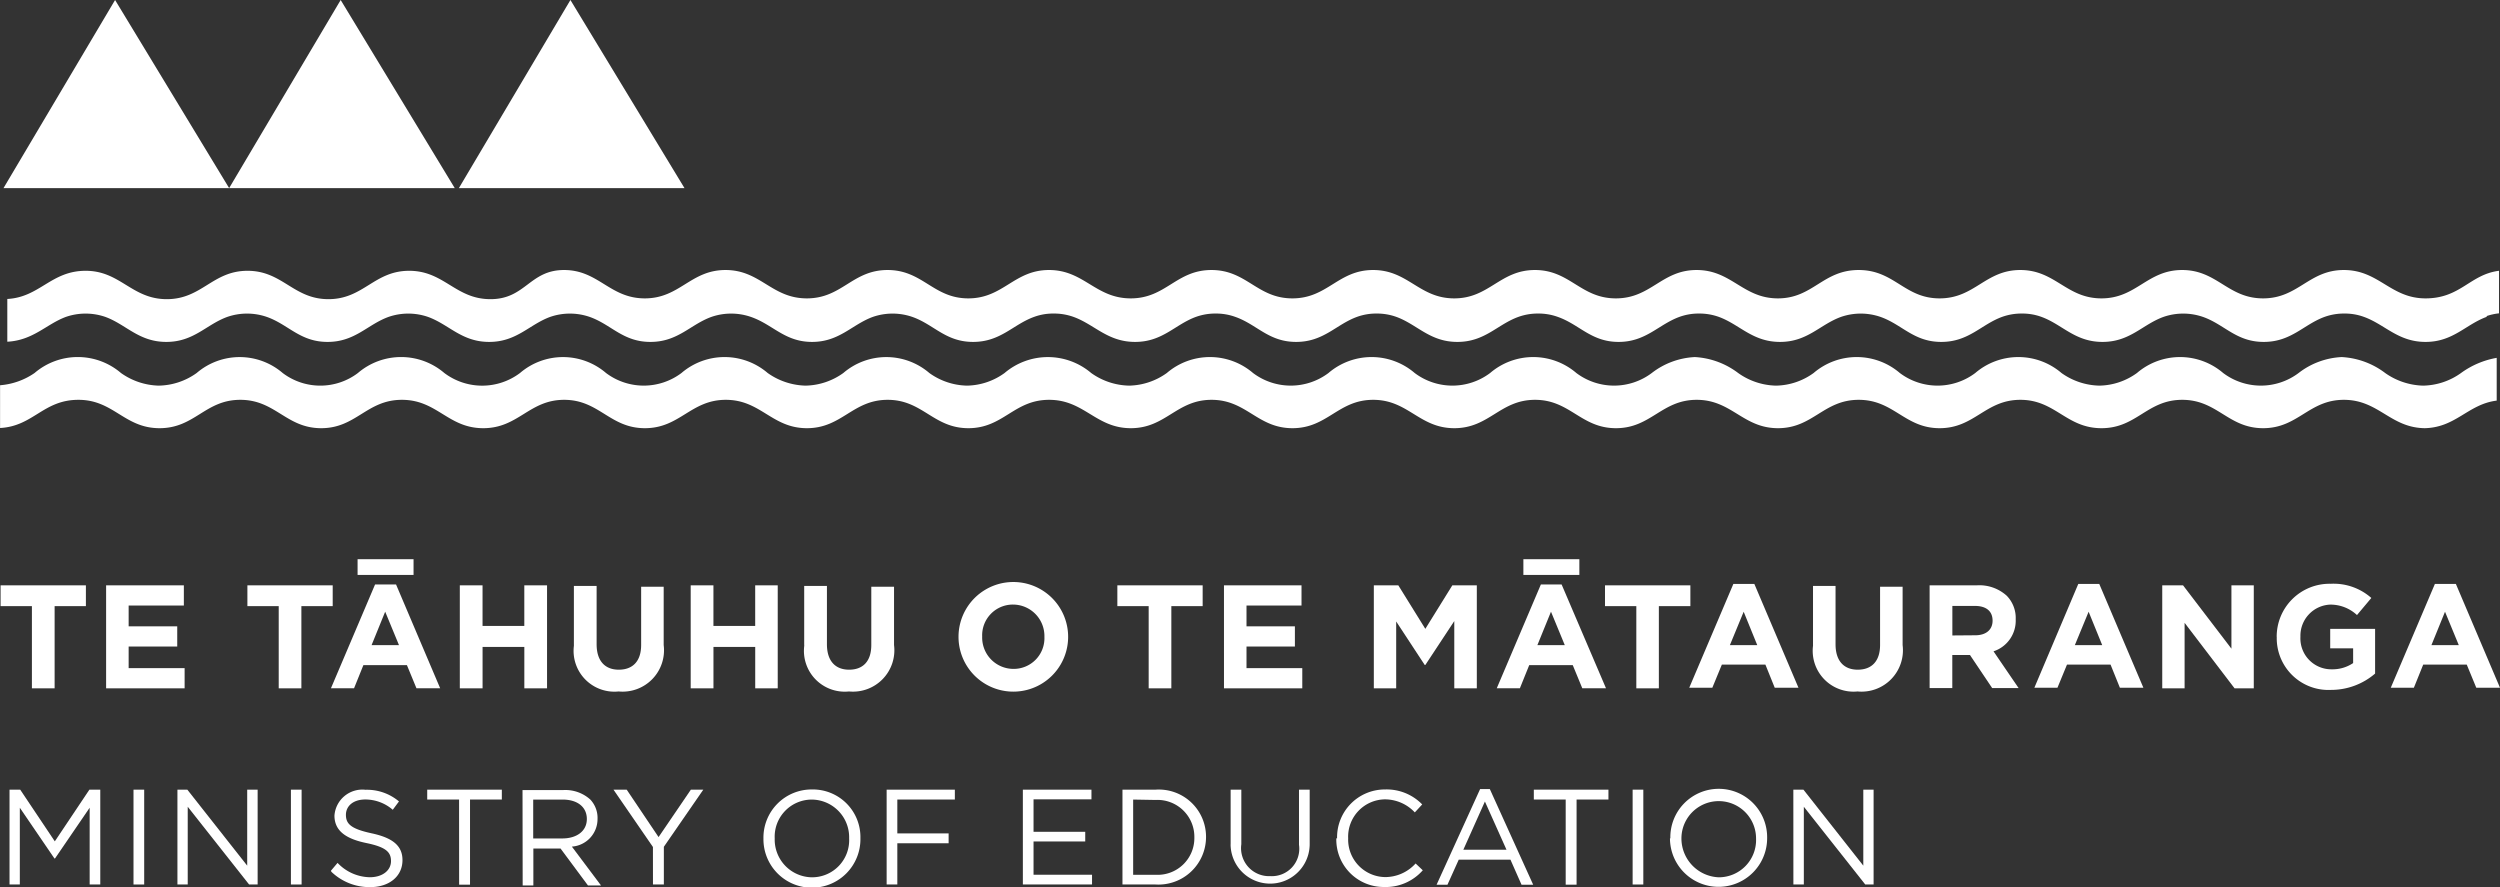 <svg xmlns="http://www.w3.org/2000/svg" width="191.567" height="68" viewBox="0 0 191.567 68">
  <rect x="0" y="0" width="191.567" height="68" fill="#333333" stroke="none"/>
  <g id="Layer_2" data-name="Layer 2" transform="translate(0.03)">
    <g id="Layer_1" data-name="Layer 1" transform="translate(-0.03)">
      <path id="Path_45" data-name="Path 45" d="M8.7,0l8.741,14.415H.15Z" transform="translate(0.118)" fill="#fff"/>
      <path id="Path_46" data-name="Path 46" d="M20.308,0l8.741,14.415H11.76Z" transform="translate(5.797)" fill="#fff"/>
      <path id="Path_47" data-name="Path 47" d="M31.918,0l8.741,14.415H23.37Z" transform="translate(11.792)" fill="#fff"/>
      <path id="Path_48" data-name="Path 48" d="M522.834,399.891c-2.688,0-3.574-2.174-6.261-2.174s-3.5,2.174-6.186,2.174-3.5-2.174-6.2-2.174-3.483,2.174-6.186,2.174-3.528-2.174-6.216-2.174-3.5,2.174-6.186,2.174-3.5-2.174-6.2-2.174-3.5,2.174-6.186,2.174-3.543-2.174-6.231-2.174-3.5,2.174-6.186,2.174-3.513-2.174-6.2-2.174-3.5,2.174-6.186,2.174-3.528-2.174-6.216-2.174-3.5,2.174-6.186,2.174-3.513-2.174-6.2-2.174-3.5,2.174-6.186,2.174-3.558-2.174-6.261-2.174-3.5,2.174-6.186,2.174-3.5-2.174-6.186-2.174-3.5,2.174-6.186,2.174-3.528-2.174-6.216-2.174-3.513,2.174-6.2,2.174-3.5-2.174-6.186-2.174-3.5,2.174-6.2,2.174-3.528-2.174-6.231-2.174-3.5,2.174-6.186,2.174-3.5-2.174-6.2-2.174-3.483,2.174-6.186,2.174-3.513-2.174-6.216-2.174-3.453,2.025-6.006,2.159V396.6a5.388,5.388,0,0,0,2.643-.938h0a5.091,5.091,0,0,1,6.621,0h0a5.209,5.209,0,0,0,2.9.968,5.133,5.133,0,0,0,2.9-.968h0a5.061,5.061,0,0,1,6.591,0h0a4.776,4.776,0,0,0,5.765,0h0a5.092,5.092,0,0,1,6.621,0h0a4.821,4.821,0,0,0,5.8,0h0a5.061,5.061,0,0,1,6.591,0h0a4.806,4.806,0,0,0,5.781,0h0a5.076,5.076,0,0,1,6.606,0h0a5.224,5.224,0,0,0,2.913.968,5.117,5.117,0,0,0,2.883-.968h0a5.061,5.061,0,0,1,6.591,0h0a5.117,5.117,0,0,0,2.883.968,5.042,5.042,0,0,0,2.883-.968h0a5.122,5.122,0,0,1,6.636,0h0a5.178,5.178,0,0,0,2.913.968,5.118,5.118,0,0,0,2.883-.968h0a5.076,5.076,0,0,1,6.606,0h0a4.806,4.806,0,0,0,5.781,0h0a5.076,5.076,0,0,1,6.606,0h0a4.806,4.806,0,0,0,5.781,0h0a5.076,5.076,0,0,1,6.606,0h0a4.806,4.806,0,0,0,5.781,0h0a5.84,5.84,0,0,1,3.3-1.221,6.036,6.036,0,0,1,3.318,1.221h0a5.178,5.178,0,0,0,2.9.968,5.042,5.042,0,0,0,2.883-.968h0a5.076,5.076,0,0,1,6.606,0h0a4.806,4.806,0,0,0,5.781,0h0a5.076,5.076,0,0,1,6.606,0h0a5.178,5.178,0,0,0,2.9.968,5.043,5.043,0,0,0,2.883-.968h0a5.076,5.076,0,0,1,6.606,0h0a4.806,4.806,0,0,0,5.781,0h0a5.84,5.84,0,0,1,3.3-1.221,6.036,6.036,0,0,1,3.333,1.221h0a5.269,5.269,0,0,0,2.913.968,5.133,5.133,0,0,0,2.9-.968h0a6.573,6.573,0,0,1,2.733-1.161v3.276c-2.237.283-3.138,2.115-5.63,2.115" transform="translate(-336.97 -367.08)" fill="#fff"/>
      <path id="Path_49" data-name="Path 49" d="M527.346,393.589c-1.606.581-2.568,1.921-4.685,1.921s-3.108-1.34-4.73-1.921h0a4.249,4.249,0,0,0-1.5-.253,4.375,4.375,0,0,0-1.5.253h0c-1.607.581-2.553,1.921-4.67,1.921s-3-1.34-4.67-1.921h0a4.631,4.631,0,0,0-3,0h0c-1.622.581-2.567,1.921-4.685,1.921s-3.078-1.34-4.685-1.921h0a4.25,4.25,0,0,0-1.5-.253,4.374,4.374,0,0,0-1.5.253h0c-1.607.581-2.552,1.921-4.669,1.921s-3-1.34-4.67-1.921h0a4.631,4.631,0,0,0-3,0h0c-1.622.581-2.568,1.921-4.685,1.921s-3.093-1.34-4.7-1.921h0a4.374,4.374,0,0,0-1.5-.253,4.311,4.311,0,0,0-1.5.253h0c-1.607.581-2.567,1.921-4.67,1.921s-3-1.34-4.669-1.921h0a4.311,4.311,0,0,0-1.5-.253,4.374,4.374,0,0,0-1.5.253h0c-1.622.581-2.567,1.921-4.685,1.921s-3.078-1.34-4.685-1.921h0a4.376,4.376,0,0,0-1.5-.253,4.31,4.31,0,0,0-1.5.253h0c-1.607.581-2.553,1.921-4.67,1.921s-3-1.34-4.67-1.921h0a4.311,4.311,0,0,0-1.5-.253,4.374,4.374,0,0,0-1.5.253h0c-1.607.581-2.553,1.921-4.67,1.921s-3.108-1.34-4.73-1.921h0a4.405,4.405,0,0,0-1.5-.253,4.221,4.221,0,0,0-1.5.253h0c-1.622.581-2.567,1.921-4.684,1.921s-3-1.34-4.67-1.921h0a4.631,4.631,0,0,0-3,0h0c-1.607.581-2.567,1.921-4.67,1.921s-3-1.34-4.7-1.921h0a4.631,4.631,0,0,0-3,0h0c-1.622.581-2.568,1.921-4.685,1.921s-3-1.34-4.67-1.921h0a4.631,4.631,0,0,0-3,0h0c-1.607.581-2.567,1.921-4.685,1.921s-3.078-1.34-4.7-1.921h0a4.631,4.631,0,0,0-3,0h0c-1.622.581-2.568,1.921-4.685,1.921s-3-1.34-4.67-1.921h0a4.631,4.631,0,0,0-3,0h0c-1.621.581-2.567,1.921-4.685,1.921s-3.078-1.34-4.685-1.921h0a4.631,4.631,0,0,0-3,0h0c-1.5.551-2.507,1.8-4.5,1.906v-3.276c2.492-.134,3.348-2.159,6.006-2.159s3.528,2.174,6.216,2.174,3.5-2.174,6.186-2.174,3.513,2.174,6.2,2.174,3.5-2.174,6.186-2.174,3.543,2.174,6.231,2.174S377.379,390,380.022,390s3.5,2.174,6.186,2.174,3.5-2.174,6.186-2.174,3.529,2.174,6.231,2.174S402.108,390,404.811,390s3.5,2.174,6.186,2.174S414.5,390,417.183,390s3.559,2.174,6.261,2.174S426.927,390,429.63,390s3.5,2.174,6.2,2.174,3.5-2.174,6.186-2.174,3.528,2.174,6.216,2.174,3.5-2.174,6.186-2.174,3.5,2.174,6.2,2.174,3.5-2.174,6.186-2.174,3.543,2.174,6.231,2.174S476.476,390,479.223,390s3.5,2.174,6.2,2.174,3.5-2.174,6.186-2.174,3.528,2.174,6.216,2.174,3.5-2.174,6.186-2.174,3.5,2.174,6.2,2.174S513.712,390,516.4,390s3.574,2.174,6.261,2.174,3.393-1.832,5.63-2.115v3.261a4.4,4.4,0,0,0-.946.208Z" transform="translate(-336.799 -369.31)" fill="#fff"/>
      <path id="Path_50" data-name="Path 50" d="M.46,40.26h.819L3.93,44.221,6.58,40.26h.834v7.267H6.6V41.645L3.945,45.532H3.9L1.249,41.645v5.882H.46Z" transform="translate(0.27 20.249)" fill="#fff"/>
      <rect id="Rectangle_2446" data-name="Rectangle 2446" width="0.819" height="7.267" transform="translate(10.23 60.509)" fill="#fff"/>
      <path id="Path_51" data-name="Path 51" d="M9.1,40.26h.759l4.587,5.823V40.26h.8v7.267h-.655L9.889,41.57v5.957H9.1Z" transform="translate(4.496 20.249)" fill="#fff"/>
      <rect id="Rectangle_2447" data-name="Rectangle 2447" width="0.819" height="7.267" transform="translate(22.292 60.509)" fill="#fff"/>
      <path id="Path_52" data-name="Path 52" d="M354,422.7l.506-.6a3.485,3.485,0,0,0,2.472,1.1c.968,0,1.623-.521,1.623-1.236h0c0-.685-.372-1.072-1.891-1.385s-2.442-.908-2.442-2.1h0a2.144,2.144,0,0,1,2.383-1.981,3.812,3.812,0,0,1,2.561.893l-.476.64a3.217,3.217,0,0,0-2.1-.789c-.953,0-1.489.521-1.489,1.176h0c0,.685.372,1.072,1.966,1.415s2.368.938,2.368,2.055h0c0,1.251-1.028,2.07-2.472,2.07a4.229,4.229,0,0,1-2.978-1.177" transform="translate(-328.64 -355.98)" fill="#fff"/>
      <path id="Path_53" data-name="Path 53" d="M24.062,41.019H21.62V40.26h5.718v.759H24.9v6.522h-.834Z" transform="translate(11.116 20.249)" fill="#fff"/>
      <path id="Path_54" data-name="Path 54" d="M366.683,420.219c1.087,0,1.876-.551,1.876-1.489h0c0-.893-.685-1.489-1.861-1.489h-2.249v2.978Zm-3.053-3.708h3.127a2.859,2.859,0,0,1,2.07.73,2.054,2.054,0,0,1,.551,1.489h0a2.115,2.115,0,0,1-1.966,2.115l2.234,2.978h-1l-2.1-2.829h-2.085v2.829h-.819Z" transform="translate(-323.591 -355.972)" fill="#fff"/>
      <path id="Path_55" data-name="Path 55" d="M34.293,44.653,31.27,40.26h1.013l2.442,3.634L37.2,40.26h.953l-3.023,4.378v2.889h-.834Z" transform="translate(15.739 20.249)" fill="#fff"/>
      <path id="Path_56" data-name="Path 56" d="M382.487,420.233h0a2.889,2.889,0,0,0-2.859-2.978,2.844,2.844,0,0,0-2.844,2.978h0a2.889,2.889,0,0,0,2.859,2.978,2.844,2.844,0,0,0,2.844-2.978m-6.567,0h0a3.693,3.693,0,0,1,3.723-3.753,3.648,3.648,0,0,1,3.708,3.738h0a3.716,3.716,0,1,1-7.431.03" transform="translate(-317.42 -355.986)" fill="#fff"/>
      <path id="Path_57" data-name="Path 57" d="M45.21,40.26h5.227v.759H46.029v2.591H49.96v.759H46.029v3.157H45.21Z" transform="translate(22.73 20.249)" fill="#fff"/>
      <path id="Path_58" data-name="Path 58" d="M52.16,40.26h5.257V41H52.979v2.487H56.94v.745H52.979v2.546h4.482v.745h-5.3Z" transform="translate(26.218 20.249)" fill="#fff"/>
      <path id="Path_59" data-name="Path 59" d="M395.059,417.252v5.763h1.712a2.814,2.814,0,0,0,2.978-2.859h0a2.829,2.829,0,0,0-2.978-2.874Zm-.819-.759h2.532a3.619,3.619,0,0,1,3.872,3.619h0a3.648,3.648,0,0,1-3.872,3.648H394.24Z" transform="translate(-308.229 -355.984)" fill="#fff"/>
      <path id="Path_60" data-name="Path 60" d="M399.76,420.719V416.49h.819v4.184a2.144,2.144,0,0,0,2.219,2.442,2.1,2.1,0,0,0,2.2-2.4V416.49h.819v4.17a3.03,3.03,0,0,1-6.061,0" transform="translate(-305.46 -355.981)" fill="#fff"/>
      <path id="Path_61" data-name="Path 61" d="M405.21,420.233h0a3.663,3.663,0,0,1,3.678-3.753,3.8,3.8,0,0,1,2.844,1.147l-.566.611a3.157,3.157,0,0,0-2.278-1,2.859,2.859,0,0,0-2.829,2.978h0a2.874,2.874,0,0,0,2.829,2.978,3.143,3.143,0,0,0,2.338-1.043l.551.522a3.782,3.782,0,0,1-2.978,1.281,3.634,3.634,0,0,1-3.648-3.738" transform="translate(-302.753 -355.986)" fill="#fff"/>
      <path id="Path_62" data-name="Path 62" d="M415.621,421.106l-1.653-3.693-1.653,3.693ZM413.6,416.46h.745l3.321,7.327h-.893l-.849-1.921h-3.961l-.864,1.921h-.834Z" transform="translate(-300.184 -355.995)" fill="#fff"/>
      <path id="Path_63" data-name="Path 63" d="M80.672,41.019H78.23V40.26h5.718v.759H81.506v6.522h-.834Z" transform="translate(39.302 20.249)" fill="#fff"/>
      <rect id="Rectangle_2448" data-name="Rectangle 2448" width="0.819" height="7.267" transform="translate(125.103 60.509)" fill="#fff"/>
      <path id="Path_64" data-name="Path 64" d="M428.767,420.233h0a2.859,2.859,0,1,0-5.718,0h0a2.978,2.978,0,0,0,2.874,2.978,2.859,2.859,0,0,0,2.844-2.978m-6.567,0h0a3.709,3.709,0,1,1,7.416-.015h0a3.723,3.723,0,1,1-7.446,0" transform="translate(-294.206 -355.986)" fill="#fff"/>
      <path id="Path_65" data-name="Path 65" d="M91.47,40.26h.774l4.587,5.823V40.26h.789v7.267h-.64L92.274,41.57v5.957h-.8Z" transform="translate(45.948 20.249)" fill="#fff"/>
      <path id="Path_66" data-name="Path 66" d="M2.4,31.433H0V29.84H6.537v1.593H4.14v6.3H2.4Z" transform="translate(0.045 15.011)" fill="#fff"/>
      <path id="Path_67" data-name="Path 67" d="M5.43,29.84h5.957v1.549H7.157v1.593H10.88v1.549H7.157v1.653h4.289v1.549H5.43Z" transform="translate(2.701 15.011)" fill="#fff"/>
      <path id="Path_68" data-name="Path 68" d="M15.1,31.433H12.7V29.84h6.537v1.593h-2.4v6.3H15.1Z" transform="translate(6.257 15.011)" fill="#fff"/>
      <path id="Path_69" data-name="Path 69" d="M359.212,411.312l-1.057-2.561-1.042,2.561Zm-3.172-6.582h4.289v1.206H356.04Zm1.34,1.936h1.608l3.38,7.952h-1.817l-.73-1.772h-3.336l-.715,1.772H354Z" transform="translate(-328.64 -361.879)" fill="#fff"/>
      <path id="Path_70" data-name="Path 70" d="M23.43,29.84h1.742v3.112h3.2V29.84h1.742v7.892H28.374V34.561h-3.2v3.172H23.43Z" transform="translate(11.804 15.011)" fill="#fff"/>
      <path id="Path_71" data-name="Path 71" d="M366.258,410.567V406.1H368v4.467c0,1.281.64,1.951,1.7,1.951s1.712-.64,1.712-1.891V406.16h1.727v4.467a3.172,3.172,0,0,1-3.455,3.559,3.127,3.127,0,0,1-3.425-3.5" transform="translate(-322.283 -361.202)" fill="#fff"/>
      <path id="Path_72" data-name="Path 72" d="M35.21,29.84h1.742v3.112h3.2V29.84h1.727v7.892H40.154V34.561h-3.2v3.172H35.21Z" transform="translate(17.716 15.011)" fill="#fff"/>
      <path id="Path_73" data-name="Path 73" d="M378.008,410.567V406.1h1.742v4.467c0,1.281.64,1.951,1.7,1.951s1.7-.64,1.7-1.891V406.16h1.742v4.467a3.172,3.172,0,0,1-3.455,3.559,3.127,3.127,0,0,1-3.425-3.5" transform="translate(-316.385 -361.202)" fill="#fff"/>
      <path id="Path_74" data-name="Path 74" d="M392.452,410.114h0a2.412,2.412,0,0,0-2.4-2.487,2.353,2.353,0,0,0-2.368,2.457h0a2.4,2.4,0,0,0,2.4,2.472,2.353,2.353,0,0,0,2.368-2.457m-6.582,0h0a4.2,4.2,0,1,1,8.4,0h0a4.2,4.2,0,0,1-8.4,0" transform="translate(-312.422 -361.301)" fill="#fff"/>
      <path id="Path_75" data-name="Path 75" d="M59.378,31.433h-2.4V29.84h6.537v1.593h-2.4v6.3H59.378Z" transform="translate(28.641 15.011)" fill="#fff"/>
      <path id="Path_76" data-name="Path 76" d="M62.42,29.84h5.942v1.549H64.147v1.593h3.708v1.549H64.147v1.653h4.274v1.549h-6Z" transform="translate(31.369 15.011)" fill="#fff"/>
      <path id="Path_77" data-name="Path 77" d="M70.06,29.84h1.876l2.07,3.336,2.07-3.336h1.876v7.892H76.225V32.58l-2.219,3.365h-.045L71.773,32.61v5.123H70.06Z" transform="translate(35.212 15.011)" fill="#fff"/>
      <path id="Path_78" data-name="Path 78" d="M418.542,411.312l-1.057-2.561-1.042,2.561Zm-3.172-6.582h4.289v1.206H415.37Zm1.34,1.936H418.3l3.4,7.952h-1.817l-.73-1.772h-3.336l-.715,1.772H413.33Z" transform="translate(-298.638 -361.879)" fill="#fff"/>
      <path id="Path_79" data-name="Path 79" d="M84.258,31.433h-2.4V29.84H88.4v1.593H85.985v6.3H84.258Z" transform="translate(41.128 15.011)" fill="#fff"/>
      <path id="Path_80" data-name="Path 80" d="M428.362,410.691l-1.042-2.561-1.057,2.561ZM426.53,406h1.608l3.38,7.952H429.7l-.715-1.772h-3.336l-.73,1.772H423.15Z" transform="translate(-293.708 -361.254)" fill="#fff"/>
      <path id="Path_81" data-name="Path 81" d="M429.478,410.567V406.1h1.727v4.467c0,1.281.64,1.951,1.7,1.951s1.712-.64,1.712-1.891V406.16h1.727v4.467a3.172,3.172,0,0,1-3.455,3.559,3.127,3.127,0,0,1-3.41-3.5" transform="translate(-290.553 -361.202)" fill="#fff"/>
      <path id="Path_82" data-name="Path 82" d="M438.919,409.9c.849,0,1.325-.447,1.325-1.117h0c0-.745-.506-1.132-1.355-1.132h-1.727v2.263Zm-3.5-3.827h3.619a3.127,3.127,0,0,1,2.293.8,2.442,2.442,0,0,1,.685,1.8h0a2.472,2.472,0,0,1-1.7,2.457l1.921,2.815h-2.025l-1.7-2.532h-1.355v2.532H435.42Z" transform="translate(-287.559 -361.221)" fill="#fff"/>
      <path id="Path_83" data-name="Path 83" d="M445.8,410.691l-1.042-2.561-1.057,2.561ZM443.965,406h1.608l3.38,7.952h-1.8l-.715-1.772H443.1l-.73,1.772H440.6Z" transform="translate(-284.713 -361.254)" fill="#fff"/>
      <path id="Path_84" data-name="Path 84" d="M110.18,29.84h1.593l3.708,4.855V29.84h1.713v7.892H115.72l-3.827-5.018v5.018H110.18Z" transform="translate(55.506 15.011)" fill="#fff"/>
      <path id="Path_85" data-name="Path 85" d="M453.07,410.072h0a4.05,4.05,0,0,1,4.14-4.08,4.363,4.363,0,0,1,3.112,1.087l-1.1,1.31a2.978,2.978,0,0,0-2.07-.8,2.383,2.383,0,0,0-2.263,2.457h0a2.368,2.368,0,0,0,2.4,2.5,2.829,2.829,0,0,0,1.638-.477v-1.132h-1.757v-1.489h3.44v3.425a5.167,5.167,0,0,1-3.38,1.251,3.961,3.961,0,0,1-4.155-4.065" transform="translate(-278.614 -361.259)" fill="#fff"/>
      <path id="Path_86" data-name="Path 86" d="M464.152,410.691l-1.057-2.561-1.042,2.561ZM462.32,406h1.608l3.38,7.952h-1.817l-.73-1.772h-3.336l-.715,1.772H458.94Z" transform="translate(-275.742 -361.254)" fill="#fff"/>
    </g>
  </g>
</svg>
